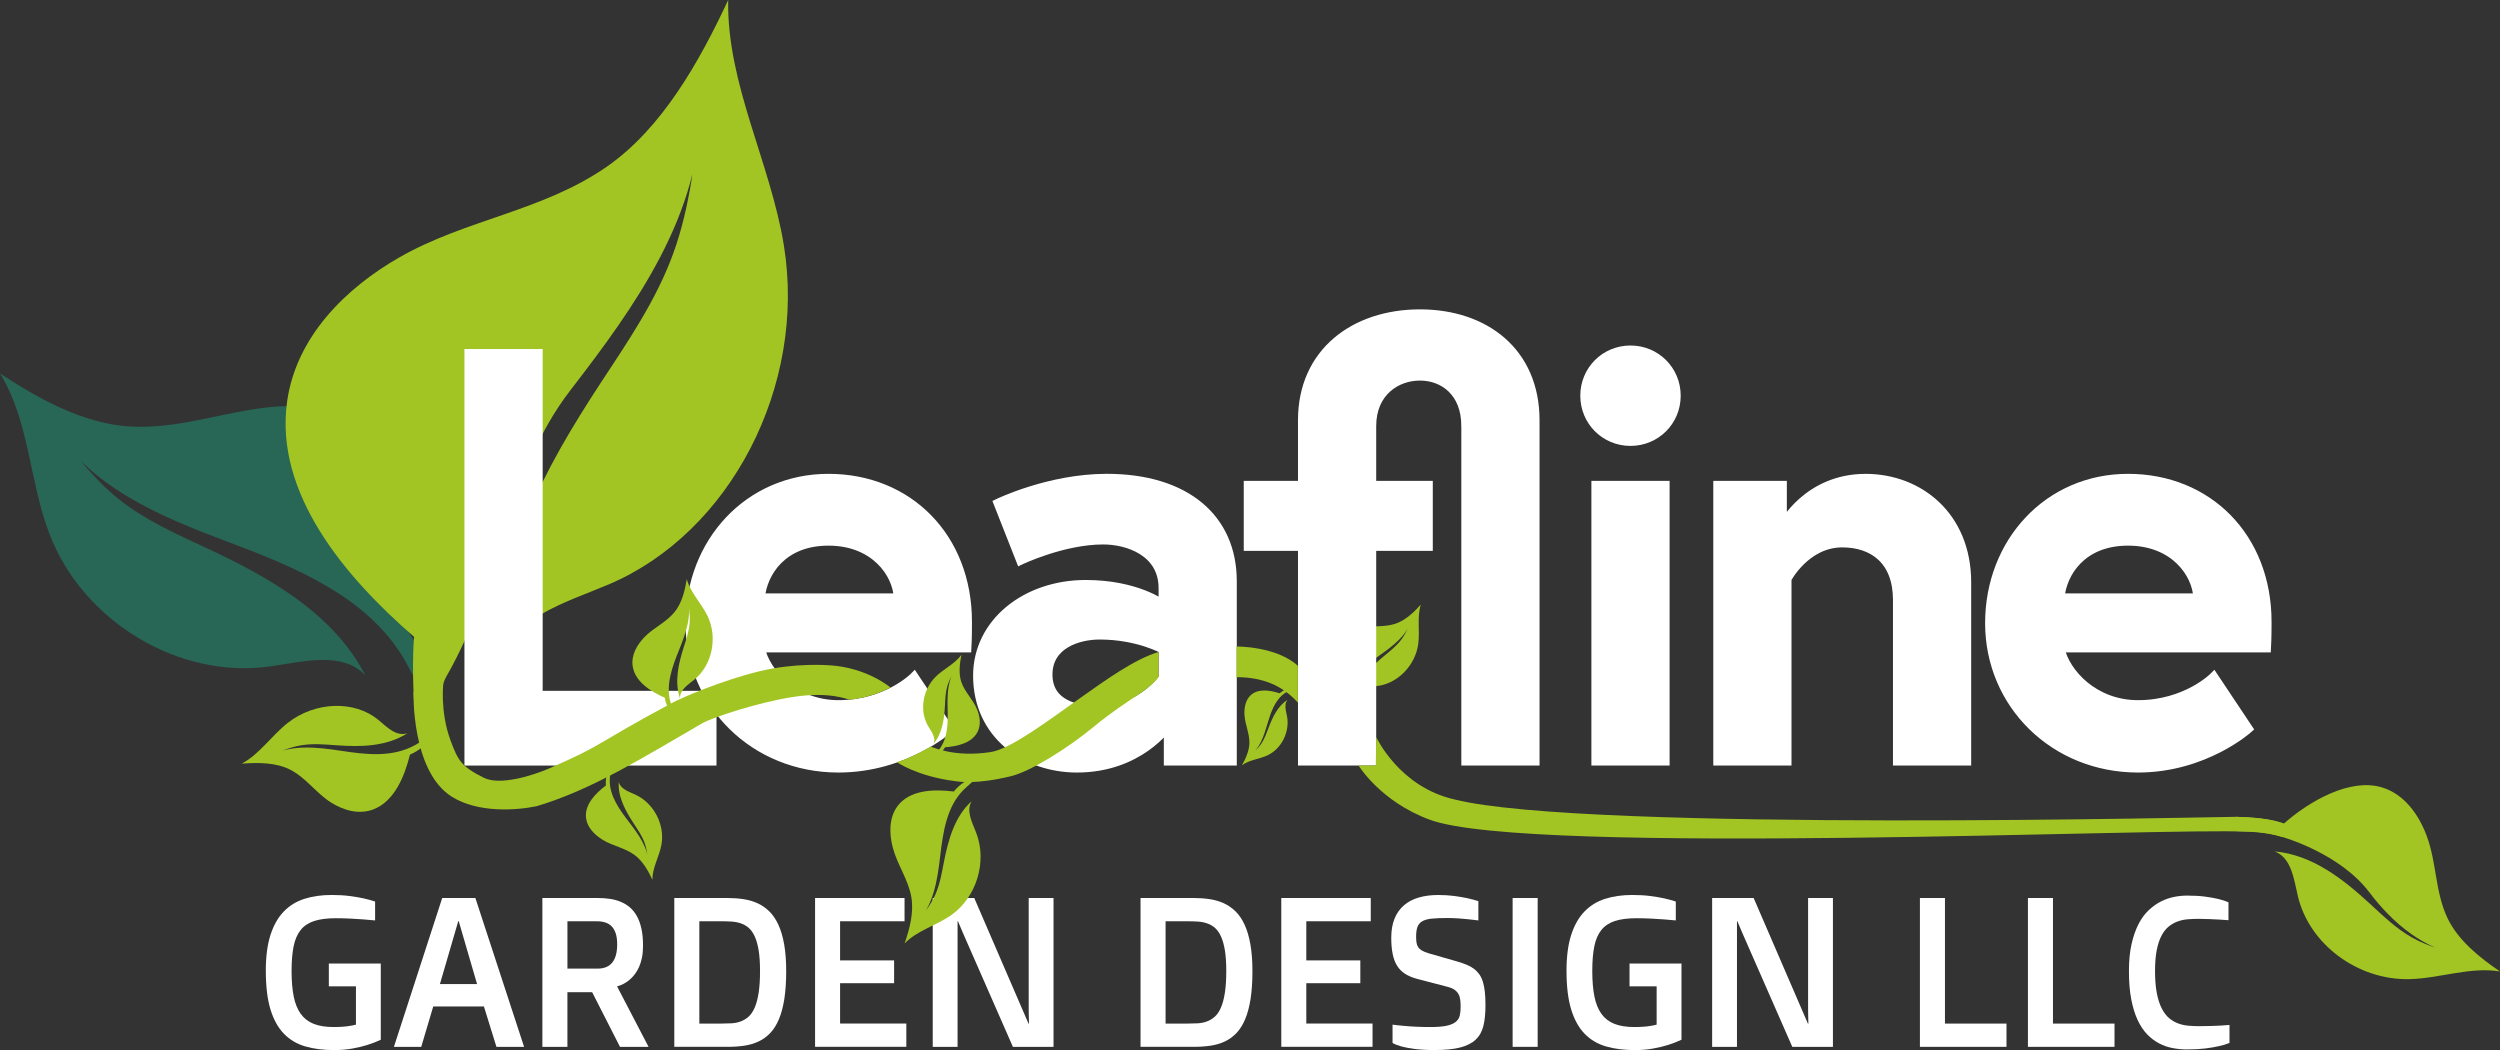 <?xml version="1.0" encoding="UTF-8"?><svg id="Layer_2" xmlns="http://www.w3.org/2000/svg" viewBox="0 0 1217.19 511.26"><rect x="0" y="0" width="1217.19" height="511.26" fill="#333333" stroke="none"/><defs><style>.cls-1{fill:#a2c523;}.cls-1,.cls-2,.cls-3{stroke-width:0px;}.cls-2,.cls-4{fill:#fff;}.cls-4{stroke:#fff;stroke-miterlimit:10;stroke-width:4px;}.cls-3{fill:#286655;}</style></defs><g id="Layer_1-2"><path class="cls-1" d="M161.22,390.75c5.95,3.76,13.54,6.06,20.69,3.27,10.11-3.96,15.07-16,17.68-26.6,4.65-2.03,8.82-5.49,11.77-9.78-3.2,1.06-6.01,3.29-9,4.98-11.31,6.38-24.34,4.74-36.26,2.93-11.93-1.81-24.99-3.39-36.25,3.09,5.49-2.4,11.06-4.83,16.81-5.78,5.79-.96,11.52-.4,17.21,0,11.53.82,24.02.76,34.5-5.85-5.61,1.74-10.07-3.14-14.25-6.58-11.62-9.55-30.7-8.9-43.97,1.49-7.87,6.17-13.73,15.22-22.43,19.88,7.85-.59,16.64-.59,23.45,2.88,7.92,4.03,12.67,11.42,20.04,16.08Z"/><path class="cls-1" d="M605.94,348.55c-.29-3.58.33-7.52,2.89-9.97,3.62-3.45,9.41-2.58,14.16-1.03,1.75-1.54,3.97-2.49,6.27-2.7-1.07,1.14-2.52,1.81-3.8,2.7-4.83,3.37-6.81,9.53-8.5,15.26-1.69,5.73-3.71,11.89-8.56,15.22,2.07-1.81,4.16-3.65,5.7-5.95,1.55-2.31,2.49-4.98,3.48-7.6,2-5.3,4.56-10.8,9.3-13.74-1.83,2.03-.79,5.24-.26,7.97,1.45,7.56-2.67,15.82-9.48,19.03-4.05,1.9-8.83,2.18-12.44,4.84,1.82-3.32,3.6-7.19,3.6-11.09,0-4.52-1.98-8.51-2.34-12.94Z"/><path class="cls-1" d="M661.9,305.72c-4.64,1.03-9.37,3.47-11.45,7.96-2.95,6.35.43,13.95,4.25,19.85-1.25,3.01-1.6,6.45-.96,9.7,1.02-1.93,1.3-4.19,1.93-6.3,2.36-7.98,9.37-13.17,15.94-17.79,6.57-4.62,13.56-9.86,15.86-17.85-1.48,3.56-2.98,7.17-5.28,10.21-2.31,3.06-5.32,5.42-8.23,7.82-5.9,4.88-11.85,10.59-13.7,18.28,1.85-3.32,6.31-3.18,9.96-3.56,10.12-1.05,18.93-10.01,20.31-20.65.82-6.32-.7-13,1.24-19.02-3.47,3.83-7.67,7.83-12.59,9.38-5.71,1.81-11.51.69-17.26,1.97Z"/><path class="cls-3" d="M139.43,197.71c20.96-.58,43.68,4.57,57.04,21.09,18.9,23.37,11.85,58.61,1.25,87.21,8.35,11.23,13.19,25.2,13.65,39.39-6.3-6.95-9.71-16.09-14.47-24.24-17.97-30.75-53.22-45.02-85.98-57.34-32.76-12.32-67.98-26.78-85.69-57.7,9.86,13.3,19.88,26.75,32.72,37,12.92,10.31,28.17,16.96,43.07,23.93,30.17,14.1,61.32,31.63,76.86,61.75-11.23-11.89-30.26-6.61-46.29-4.34-44.51,6.3-91.19-21.76-107.58-64.66-9.73-25.47-9.74-54.91-24-77.98,18.69,12.3,40.66,24.53,63.32,25.84,26.32,1.53,50.16-9.25,76.11-9.96Z"/><path class="cls-1" d="M194.61,125.21c-26.2,14.96-50.39,38.69-54.82,70.25-6.26,44.63,28,85.27,61.81,114.6-.79,7.84-.8,31.58,1.02,39.48,3.02,13.16,9.69,10.33,15.78,22.1,2.69-13.78-8.67-29.05-.89-42.61,26.65-46.45,28.86-98.4,60.19-139.02,31.33-40.62,64.14-85.87,63.47-139.43-2.47,24.72-5.01,49.77-13.36,72.75-8.4,23.12-22.33,43.23-35.59,63.47-26.86,40.99-52.43,87.19-49.66,138.1,5.17-23.92,32.41-31.3,53.78-40.36,59.31-25.15,96.33-96.71,85.33-164.92-6.53-40.49-27.91-78.87-27.13-119.62-14.05,30.05-32.19,62.45-59.09,81.14-31.26,21.72-68.4,25.55-100.84,44.07Z"/><path class="cls-4" d="M228.13,171.93h34.08v166.42h84.63v32.38h-118.71v-198.8Z"/><path class="cls-4" d="M471.23,302.85c0,2.56,0,7.67-.28,12.78h-100.54c2.56,11.93,16.47,27.26,37.77,27.26,23.57,0,36.92-13.63,36.92-13.63l17.04,25.56s-21.3,19.31-53.96,19.31c-40.9,0-72.42-31.24-72.42-70.72s28.68-70.71,67.59-70.71,67.88,28.68,67.88,70.15ZM437.15,290.92c-.57-11.64-11.36-27.26-33.8-27.26s-31.81,15.34-32.94,27.26h66.74Z"/><path class="cls-4" d="M600.16,282.97v87.75h-31.52v-17.04s-13.92,20.45-44.3,20.45c-25.28,0-48.56-16.47-48.56-45.16,0-25.84,23.57-44.59,52.82-44.59,24.71,0,37.49,9.66,37.49,9.66v-7.67c0-17.61-17.04-23.29-28.97-23.29-19.6,0-40.33,9.94-40.33,9.94l-11.08-28.12s24.99-12.21,53.11-12.21c38.62,0,61.34,19.6,61.34,50.27ZM566.08,330.11v-13.92s-12.21-6.82-30.67-6.82c-10.51,0-24.99,4.54-24.99,19.03s13.92,17.32,24.42,17.32c20.45,0,31.24-15.62,31.24-15.62Z"/><path class="cls-4" d="M713.48,207.43c0-16.47-10.79-24.14-22.15-24.14s-23.29,7.67-23.29,24.14v28.68h27.55v30.1h-27.55v104.51h-34.08v-104.51h-26.41v-30.1h26.41v-31.52c0-33.23,25.56-51.97,57.37-51.97s56.23,18.74,56.23,51.97v166.14h-34.08v-163.3Z"/><path class="cls-4" d="M793.85,170.22c12.5,0,22.44,9.94,22.44,22.44s-9.94,22.44-22.44,22.44-22.44-9.94-22.44-22.44,9.94-22.44,22.44-22.44ZM776.81,236.11h34.08v134.61h-34.08v-134.61Z"/><path class="cls-4" d="M957.72,283.54v87.19h-34.08v-78.67c0-19.31-11.93-27.55-26.7-27.55-17.61,0-26.7,17.32-26.7,17.32v88.89h-34.08v-134.61h31.81v19.6s11.93-23,40.33-23c26.13,0,49.42,18.46,49.42,50.84Z"/><path class="cls-4" d="M1103.97,302.85c0,2.56,0,7.67-.28,12.78h-100.54c2.56,11.93,16.47,27.26,37.77,27.26,23.57,0,36.92-13.63,36.92-13.63l17.04,25.56s-21.3,19.31-53.96,19.31c-40.9,0-72.42-31.24-72.42-70.72s28.68-70.71,67.59-70.71,67.88,28.68,67.88,70.15ZM1069.89,290.92c-.57-11.64-11.36-27.26-33.79-27.26s-31.81,15.34-32.94,27.26h66.74Z"/><path class="cls-2" d="M129.41,472.76c0-6.94.75-12.77,2.26-17.49,1.51-4.72,3.66-8.53,6.45-11.43s6.15-4.97,10.08-6.22c3.93-1.25,8.33-1.88,13.2-1.88,3.28,0,6.22.17,8.81.51,2.59.34,4.82.71,6.68,1.12,2.13.47,4.04,1,5.74,1.57v9.19c-1.83-.2-3.79-.37-5.89-.51-1.79-.13-3.84-.26-6.14-.38-2.3-.12-4.67-.18-7.11-.18-4.23,0-7.74.45-10.51,1.35-2.78.9-4.98,2.36-6.6,4.39s-2.77,4.68-3.43,7.95c-.66,3.27-.99,7.27-.99,12.01s.35,8.98,1.04,12.42c.69,3.44,1.84,6.25,3.43,8.46,1.59,2.2,3.69,3.82,6.3,4.85,2.61,1.03,5.82,1.55,9.65,1.55,1.66,0,3.17-.05,4.52-.15,1.35-.1,2.5-.24,3.45-.41,1.12-.17,2.1-.37,2.95-.61v-18.64h-13.2v-11.12h25.29v37.12c-2,.95-4.18,1.79-6.55,2.54-2.03.64-4.43,1.22-7.19,1.73-2.76.51-5.75.76-8.96.76-5.25,0-9.93-.59-14.04-1.78s-7.59-3.25-10.44-6.2-5.02-6.89-6.53-11.83c-1.51-4.94-2.26-11.17-2.26-18.69Z"/><path class="cls-2" d="M215.3,437.22h16.15l23.71,72.46h-13.46l-6.09-19.65h-24.68l-5.84,19.65h-13.3l23.51-72.46ZM232.27,479.11l-8.94-30.67h-.2l-8.94,30.67h18.08Z"/><path class="cls-2" d="M264.08,437.22h26.96c1.93,0,3.82.13,5.66.38,1.84.25,3.59.7,5.23,1.35,1.64.64,3.14,1.52,4.49,2.62,1.35,1.1,2.53,2.51,3.53,4.24,1,1.73,1.77,3.79,2.31,6.2.54,2.4.81,5.23.81,8.48,0,2.17-.18,4.11-.53,5.81-.36,1.71-.83,3.22-1.42,4.54-.59,1.32-1.27,2.47-2.03,3.45-.76.98-1.53,1.83-2.31,2.54-1.86,1.62-3.96,2.76-6.3,3.4v.1l15.29,29.35h-13.91l-13.56-26.61h-12.04v26.61h-12.19v-72.46ZM290.94,471.6c6.36,0,9.55-3.94,9.55-11.83,0-2.06-.23-3.82-.69-5.26-.46-1.44-1.12-2.6-1.98-3.48-.86-.88-1.9-1.51-3.12-1.9-1.22-.39-2.57-.58-4.06-.58h-14.37v23.05h14.68Z"/><path class="cls-2" d="M328.29,437.22h26c2.67,0,5.24.19,7.69.56,2.45.37,4.73,1.03,6.83,1.98,2.1.95,4.01,2.27,5.74,3.96,1.73,1.69,3.2,3.86,4.42,6.5s2.16,5.82,2.82,9.55c.66,3.72.99,8.09.99,13.1s-.3,9.69-.91,13.53c-.61,3.84-1.49,7.13-2.64,9.85-1.15,2.73-2.56,4.96-4.21,6.7-1.66,1.74-3.55,3.12-5.66,4.11-2.12,1-4.44,1.68-6.96,2.06-2.52.37-5.22.56-8.1.56h-26v-72.46ZM350.99,498.36c1.73,0,3.4-.04,5.03-.13,1.62-.08,3.14-.38,4.54-.89,1.4-.51,2.69-1.28,3.86-2.31,1.17-1.03,2.17-2.5,3-4.39.83-1.9,1.47-4.29,1.93-7.19s.69-6.46.69-10.69c0-3.93-.22-7.25-.66-9.98-.44-2.72-1.07-4.98-1.88-6.78-.81-1.79-1.79-3.19-2.92-4.19-1.13-1-2.41-1.74-3.83-2.23-1.42-.49-2.95-.79-4.6-.89-1.64-.1-3.36-.15-5.15-.15h-10.51v49.82h10.51Z"/><path class="cls-2" d="M396.83,437.22h43.57v11.32h-31.38v19.04h26.3v11.12h-26.3v19.65h32.25v11.32h-44.43v-72.46Z"/><path class="cls-2" d="M454.13,437.22h20.21l26.41,61.14h.25c-.03-1.22-.07-2.45-.1-3.71-.03-1.08-.05-2.25-.05-3.5v-53.93h12.09v72.46h-19.78l-22.37-50.98c-.61-1.42-1.19-2.74-1.73-3.96-.54-1.22-1-2.29-1.37-3.2-.47-1.08-.9-2.08-1.27-3h-.2v61.14h-12.09v-72.46Z"/><path class="cls-2" d="M555.29,437.22h26c2.67,0,5.24.19,7.69.56,2.45.37,4.73,1.03,6.83,1.98,2.1.95,4.01,2.27,5.74,3.96,1.73,1.69,3.2,3.86,4.42,6.5s2.16,5.82,2.82,9.55c.66,3.72.99,8.09.99,13.1s-.3,9.69-.91,13.53c-.61,3.84-1.49,7.13-2.64,9.85-1.15,2.73-2.56,4.96-4.21,6.7-1.66,1.74-3.55,3.12-5.66,4.11-2.12,1-4.44,1.68-6.96,2.06-2.52.37-5.22.56-8.1.56h-26v-72.46ZM577.99,498.36c1.73,0,3.4-.04,5.03-.13,1.62-.08,3.14-.38,4.54-.89,1.4-.51,2.69-1.28,3.86-2.31,1.17-1.03,2.17-2.5,3-4.39.83-1.9,1.47-4.29,1.93-7.19s.69-6.46.69-10.69c0-3.93-.22-7.25-.66-9.98-.44-2.72-1.07-4.98-1.88-6.78-.81-1.79-1.79-3.19-2.92-4.19-1.13-1-2.41-1.74-3.83-2.23-1.42-.49-2.95-.79-4.6-.89-1.64-.1-3.36-.15-5.15-.15h-10.51v49.82h10.51Z"/><path class="cls-2" d="M623.82,437.22h43.57v11.32h-31.38v19.04h26.3v11.12h-26.3v19.65h32.25v11.32h-44.43v-72.46Z"/><path class="cls-2" d="M677.98,498.87c1.73.24,3.59.44,5.59.61,1.73.17,3.7.3,5.92.41,2.22.1,4.56.15,7.03.15,3.28,0,5.89-.21,7.82-.63,1.93-.42,3.4-1.05,4.42-1.88,1.02-.83,1.67-1.85,1.96-3.07.29-1.22.43-2.62.43-4.21,0-1.25-.06-2.39-.18-3.43-.12-1.03-.4-1.96-.84-2.77-.44-.81-1.07-1.51-1.88-2.11-.81-.59-1.93-1.07-3.35-1.45l-14.78-3.86c-2.34-.61-4.32-1.43-5.94-2.46-1.62-1.03-2.94-2.34-3.94-3.94-1-1.59-1.73-3.51-2.18-5.76-.46-2.25-.69-4.9-.69-7.95,0-3.59.54-6.69,1.62-9.32,1.08-2.62,2.62-4.78,4.6-6.47,1.98-1.69,4.38-2.95,7.19-3.76,2.81-.81,5.94-1.22,9.39-1.22,2.88,0,5.51.16,7.9.48,2.39.32,4.44.67,6.17,1.04,2.03.44,3.88.93,5.54,1.47v9.39c-1.52-.2-3.13-.39-4.82-.56-1.46-.17-3.09-.31-4.9-.43-1.81-.12-3.68-.18-5.61-.18-3.01,0-5.48.1-7.41.3s-3.45.63-4.57,1.27c-1.12.64-1.9,1.56-2.34,2.74-.44,1.19-.66,2.76-.66,4.72,0,1.08.06,2.05.18,2.89.12.85.39,1.59.81,2.23.42.64,1.03,1.2,1.83,1.68.8.47,1.87.91,3.23,1.32l13.78,3.96c1.76.51,3.33,1.04,4.7,1.6,1.37.56,2.57,1.22,3.59,1.98,1.02.76,1.89,1.65,2.62,2.67.73,1.02,1.31,2.23,1.75,3.63.44,1.41.76,3.06.97,4.95.2,1.9.31,4.08.31,6.55,0,3.86-.33,7.17-.99,9.93-.66,2.76-1.91,5.01-3.74,6.75-1.83,1.74-4.35,3.03-7.55,3.86-3.2.83-7.35,1.24-12.43,1.24-3.93,0-7.19-.18-9.79-.53s-4.7-.75-6.33-1.19c-1.86-.51-3.34-1.08-4.42-1.73v-8.94Z"/><path class="cls-2" d="M736.46,437.22h12.19v72.46h-12.19v-72.46Z"/><path class="cls-2" d="M762.69,472.76c0-6.94.75-12.77,2.26-17.49,1.51-4.72,3.66-8.53,6.45-11.43s6.15-4.97,10.08-6.22c3.93-1.25,8.33-1.88,13.2-1.88,3.28,0,6.22.17,8.81.51,2.59.34,4.82.71,6.68,1.12,2.13.47,4.04,1,5.74,1.57v9.19c-1.83-.2-3.79-.37-5.89-.51-1.79-.13-3.84-.26-6.14-.38-2.3-.12-4.67-.18-7.11-.18-4.23,0-7.74.45-10.51,1.35-2.78.9-4.98,2.36-6.6,4.39s-2.77,4.68-3.43,7.95c-.66,3.27-.99,7.27-.99,12.01s.35,8.98,1.04,12.42c.69,3.44,1.84,6.25,3.43,8.46,1.59,2.2,3.69,3.82,6.3,4.85,2.61,1.03,5.82,1.55,9.65,1.55,1.66,0,3.17-.05,4.52-.15,1.35-.1,2.5-.24,3.45-.41,1.12-.17,2.1-.37,2.95-.61v-18.64h-13.2v-11.12h25.29v37.12c-2,.95-4.18,1.79-6.55,2.54-2.03.64-4.43,1.22-7.19,1.73-2.76.51-5.75.76-8.96.76-5.25,0-9.93-.59-14.04-1.78s-7.59-3.25-10.44-6.2-5.02-6.89-6.53-11.83c-1.51-4.94-2.26-11.17-2.26-18.69Z"/><path class="cls-2" d="M833.6,437.22h20.21l26.41,61.14h.25c-.03-1.22-.07-2.45-.1-3.71-.03-1.08-.05-2.25-.05-3.5v-53.93h12.09v72.46h-19.78l-22.37-50.98c-.61-1.42-1.19-2.74-1.73-3.96-.54-1.22-1-2.29-1.37-3.2-.47-1.08-.9-2.08-1.27-3h-.2v61.14h-12.09v-72.46Z"/><path class="cls-2" d="M934.76,437.22h12.19v61.14h29.96v11.32h-42.15v-72.46Z"/><path class="cls-2" d="M987.35,437.22h12.19v61.14h29.96v11.32h-42.15v-72.46Z"/><path class="cls-2" d="M1064.81,510.95c-2.34,0-4.66-.22-6.98-.66-2.32-.44-4.52-1.2-6.6-2.29-2.08-1.08-4.02-2.55-5.81-4.39-1.79-1.84-3.35-4.18-4.67-7.01-1.32-2.83-2.35-6.19-3.1-10.08-.75-3.89-1.12-8.45-1.12-13.66s.42-9.4,1.27-13.18c.85-3.77,1.98-7.03,3.4-9.78s3.08-5,4.98-6.78c1.9-1.78,3.89-3.19,5.99-4.24,2.1-1.05,4.23-1.79,6.4-2.21,2.17-.42,4.25-.63,6.25-.63,3.38,0,6.33.17,8.84.51,2.5.34,4.6.71,6.3,1.12,1.96.47,3.64,1.02,5.03,1.62v8.73c-1.39-.1-2.88-.2-4.47-.3-1.35-.07-2.9-.14-4.65-.23-1.74-.08-3.56-.13-5.46-.13-1.73,0-3.45.07-5.15.2-1.71.14-3.35.48-4.93,1.04s-3.04,1.38-4.39,2.46c-1.35,1.08-2.53,2.56-3.53,4.44-1,1.88-1.78,4.22-2.34,7.03-.56,2.81-.84,6.21-.84,10.2,0,4.19.29,7.78.86,10.75.58,2.98,1.37,5.46,2.39,7.46s2.2,3.57,3.55,4.72c1.35,1.15,2.83,2.02,4.42,2.61,1.59.59,3.25.96,4.98,1.12s3.45.23,5.18.23c2.23,0,4.27-.03,6.09-.1,1.83-.07,3.38-.13,4.67-.2,1.52-.1,2.89-.2,4.11-.3v8.77c-1.49.61-3.25,1.14-5.28,1.58-1.76.41-3.92.77-6.47,1.1-2.56.32-5.53.48-8.91.48Z"/><path class="cls-1" d="M293.54,408.95c-3.96-2.38-7.59-6-8.2-10.57-.86-6.47,4.45-12.02,9.66-15.95-.28-3.02.41-6.13,1.93-8.75.38,2-.02,4.06-.06,6.11-.15,7.7,4.78,14.45,9.47,20.56,4.69,6.11,9.59,12.9,9.37,20.59-.32-3.58-.66-7.2-1.88-10.58-1.23-3.4-3.31-6.41-5.29-9.43-4-6.12-7.8-12.99-7.27-20.28.74,3.48,4.87,4.78,8.11,6.26,8.98,4.12,14.47,14.73,12.65,24.45-1.08,5.77-4.42,11.1-4.39,16.97-2.08-4.44-4.77-9.26-8.83-12.17-4.72-3.39-10.37-4.26-15.27-7.2Z"/><path class="cls-1" d="M313.8,310.17c-3.64,3.72-6.53,8.76-5.78,14.08,1.06,7.52,8.64,12.39,15.61,15.44.63,3.48,2.35,6.8,4.85,9.36-.2-2.36-1.28-4.58-1.96-6.87-2.55-8.64.8-17.56,4.08-25.68,3.28-8.12,6.59-17.07,3.97-25.69.75,4.12,1.51,8.29,1.2,12.42-.31,4.15-1.67,8.1-2.92,12.03-2.52,7.96-4.59,16.7-1.75,24.79-.27-4.12,3.9-6.67,7.01-9.2,8.64-7.02,11.42-20.43,6.39-30.9-2.98-6.22-8.32-11.36-10.11-17.98-.92,5.56-2.4,11.7-5.98,16.06-4.16,5.07-10.13,7.53-14.63,12.14Z"/><path class="cls-1" d="M434.69,412.73c-1.8-6.78-1.92-14.58,2.26-20.21,5.92-7.96,17.58-8.39,27.43-7.15,2.9-3.59,6.94-6.24,11.38-7.49-1.71,2.59-4.33,4.41-6.54,6.59-8.32,8.23-10.11,20.81-11.47,32.44-1.37,11.62-3.22,24.21-11.61,32.37,3.44-4.24,6.91-8.54,9.16-13.52,2.26-5,3.18-10.49,4.23-15.88,2.13-10.92,5.26-22.42,13.57-29.81-2.89,4.58.24,10.37,2.2,15.41,5.42,14.01.16,31.38-12.12,40.04-7.29,5.14-16.58,7.42-22.76,13.84,2.44-7.04,4.61-15.14,3.28-22.62-1.55-8.69-6.78-15.62-9.01-24.02Z"/><path class="cls-1" d="M475.46,344.79c1.64,3.67,2.38,8.11.36,11.81-2.85,5.23-9.75,6.81-15.71,7.23-1.42,2.38-3.6,4.36-6.14,5.58.8-1.68,2.2-3.01,3.33-4.51,4.25-5.66,4.25-13.05,4.08-19.85s-.13-14.21,4.17-19.83c-1.69,2.82-3.39,5.67-4.3,8.77-.92,3.12-1.01,6.36-1.18,9.56-.34,6.48-1.23,13.42-5.55,18.59,1.33-2.95-1.02-5.9-2.61-8.56-4.41-7.39-2.75-17.92,3.82-24.27,3.9-3.77,9.24-6.14,12.37-10.52-.86,4.3-1.46,9.18-.04,13.3,1.66,4.79,5.36,8.15,7.39,12.7Z"/><path class="cls-1" d="M327.17,342.25c-39.3,21.09-32.11,19.78-59.56,31.78-8.47,3.7-24.22,8.52-32,4.67-11.07-5.48-12.67-8.56-16.22-18.11-5.29-14.21-3.52-28.19-3.52-28.19l-14.53,4.6s-1.17,38.42,18.61,50.88c12.74,8.03,31.57,6.71,41.37,4.62,27.3-8.13,52.19-23.98,80.53-40.31,5.04-2.91,27.56-10.3,44.26-12.86,17.85-2.74,26.31,1.18,27.46,1.29,1.08.1,11.81-1.31,19.94-5.92,0,0-11.33-9.67-29.56-10.78-1.17-.07-16.85-1.29-34,2.86-18.22,4.4-37.81,12.81-42.78,15.47Z"/><path class="cls-1" d="M560.34,333.56c3.51-3.07,3.75-4.06,3.75-4.06v-12.07c-11.55,3.44-25.61,13.52-38.08,22.35-16.99,12.04-34.1,24.91-43.73,26.39-17.85,2.74-28.13-2.53-29.28-2.64,0,0-8.55,5.16-16.27,7.57,0,0,9.5,6.76,28.17,9.21,1.76.23,10.13,1.76,27.28-2.39,9.43-2.28,27.28-13.29,40.67-24.33,8.49-7.01,16.03-11.87,21.37-15.41.86-.57,2.96-1.85,6.13-4.62Z"/><path class="cls-1" d="M631.92,324.18c-10.52-9.63-29.89-9.41-29.89-9.41v14.93c12.43,0,22.26,3.89,29.89,12.41v-17.93Z"/><path class="cls-1" d="M696.22,399.14c48.45,17.79,362.25,3.66,397.14,5.81,0,0,9.39-.13,18.25,2.67l.34-6.62s-6.14-2.85-23.39-3.31c-3.67-.1-316.61,7.56-380.31-8.44-27.11-6.07-38.23-30.45-38.23-30.45l-.18,13.95-8.39-.05s10.65,17.59,34.76,26.44Z"/><path class="cls-1" d="M1181.63,407.3c-3.84-10.47-10.93-20.65-21.96-23.95-15.59-4.66-35.3,6.7-47.73,17.65-4.85-1.64-9.53-2.95-23.39-3.31l.69,6.99c11.41-.17,18.69,1.78,21.15,2.57,1.56.5,28.78,8.11,43.3,27.35,11.27,14.93,27,28.21,46.18,30.78-8.69-2.21-17.5-4.47-25.23-8.76-7.78-4.32-14.17-10.52-20.64-16.48-13.11-12.08-28.15-23.95-46.5-25.61,8.25,3.17,9.32,13.62,11.33,21.99,5.58,23.24,29.03,40.68,54.03,40.2,14.85-.29,29.79-6.17,44.31-3.74-9.93-6.77-20.47-15.18-25.6-26.1-5.97-12.69-5.2-26.62-9.95-39.58Z"/></g></svg>